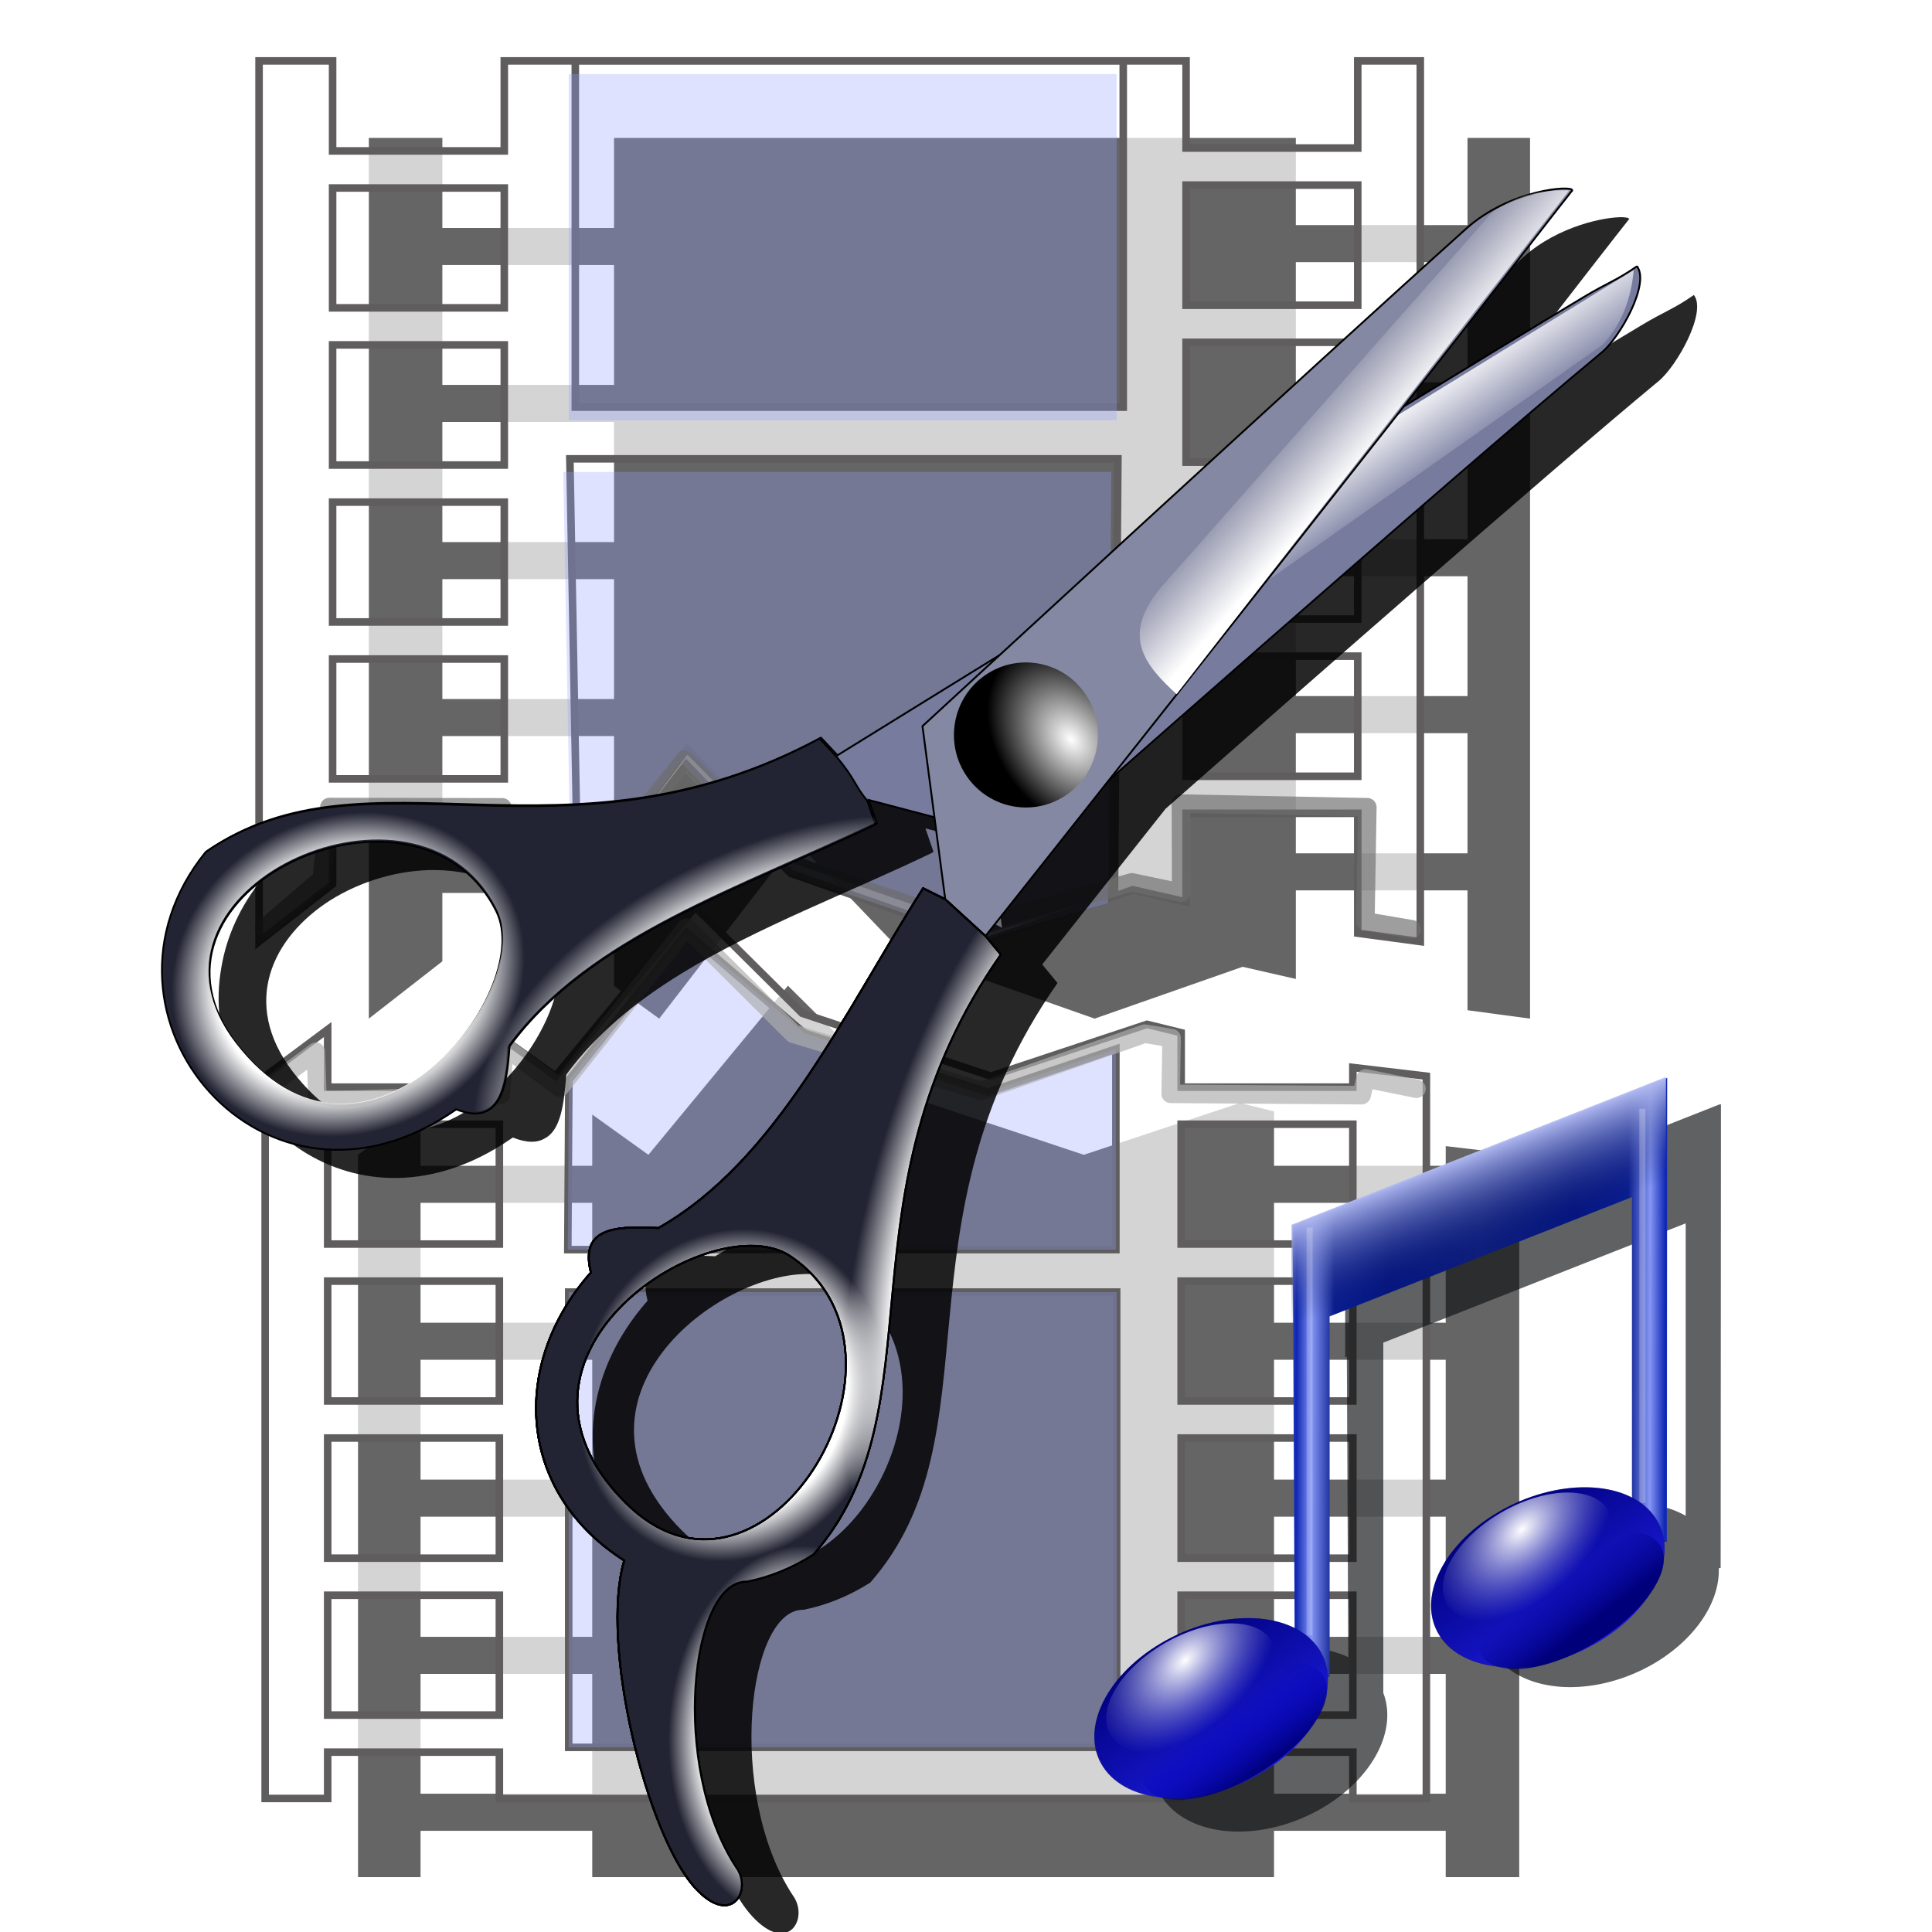 <?xml version="1.0" encoding="UTF-8" standalone="no"?>
<!-- Created with Inkscape (http://www.inkscape.org/) -->

<svg
   xmlns:dc="http://purl.org/dc/elements/1.1/"
   xmlns:cc="http://creativecommons.org/ns#"
   xmlns:rdf="http://www.w3.org/1999/02/22-rdf-syntax-ns#"
   xmlns:svg="http://www.w3.org/2000/svg"
   xmlns="http://www.w3.org/2000/svg"
   xmlns:xlink="http://www.w3.org/1999/xlink"
   xmlns:sodipodi="http://sodipodi.sourceforge.net/DTD/sodipodi-0.dtd"
   xmlns:inkscape="http://www.inkscape.org/namespaces/inkscape"
   width="256"
   height="256"
   id="svg2"
   sodipodi:version="0.32"
   inkscape:version="0.92.5 (2060ec1f9f, 2020-04-08)"
   version="1.0"
   sodipodi:docname="avidemux.svg"
   inkscape:output_extension="org.inkscape.output.svg.inkscape">
  <defs
     id="defs4">
    <linearGradient
       inkscape:collect="always"
       id="linearGradient1092">
      <stop
         style="stop-color:#ffffff;stop-opacity:1;"
         offset="0"
         id="stop1088" />
      <stop
         style="stop-color:#ffffff;stop-opacity:0;"
         offset="1"
         id="stop1090" />
    </linearGradient>
    <linearGradient
       inkscape:collect="always"
       id="linearGradient885">
      <stop
         id="stop881"
         stop-color="#4646e3"
         stop-opacity="0"
         style="stop-color:#0000d1;stop-opacity:0" />
      <stop
         offset="1"
         id="stop883"
         stop-color="#00007b"
         stop-opacity="1" />
    </linearGradient>
    <linearGradient
       id="linearGradient892"
       inkscape:collect="always">
      <stop
         stop-opacity="0"
         stop-color="#4646e3"
         id="stop888"
         style="stop-color:#00008b;stop-opacity:0" />
      <stop
         stop-opacity="1"
         stop-color="#00007b"
         id="stop890"
         offset="1" />
    </linearGradient>
    <linearGradient
       inkscape:collect="always"
       id="linearGradient926">
      <stop
         stop-opacity="1"
         stop-color="#ffffff"
         id="stop922" />
      <stop
         stop-opacity="0"
         stop-color="#979ce2"
         offset="1"
         id="stop924" />
    </linearGradient>
    <linearGradient
       inkscape:collect="always"
       id="linearGradient920">
      <stop
         id="stop916"
         stop-color="#1d1de3"
         stop-opacity="1" />
      <stop
         offset="1"
         id="stop918"
         stop-color="#00007b"
         stop-opacity="1" />
    </linearGradient>
    <linearGradient
       id="linearGradient3175">
      <stop
         id="stop3177"
         stop-color="#bcc4f0"
         stop-opacity="0.502" />
      <stop
         offset="1"
         id="stop3179"
         stop-color="#353d67"
         stop-opacity="1" />
    </linearGradient>
    <linearGradient
       id="linearGradient3068">
      <stop
         stop-opacity="1"
         stop-color="#0e1e7c"
         id="stop3070" />
      <stop
         stop-opacity="1"
         stop-color="#05167f"
         id="stop3074"
         offset="0.5" />
      <stop
         stop-opacity="1"
         stop-color="#0a1d8e"
         offset="0.795"
         id="stop3076" />
      <stop
         stop-opacity="1"
         stop-color="#8495f5"
         id="stop3078"
         offset="0.916" />
      <stop
         stop-opacity="1"
         stop-color="#0d25b2"
         offset="1"
         id="stop3072" />
    </linearGradient>
    <linearGradient
       id="linearGradient2826">
      <stop
         stop-opacity="0"
         stop-color="#0c1b72"
         id="stop2828" />
      <stop
         stop-opacity="1"
         stop-color="#b6bff5"
         id="stop2830"
         offset="1" />
    </linearGradient>
    <linearGradient
       id="linearGradient2794">
      <stop
         stop-opacity="0"
         stop-color="#9a9aff"
         id="stop2796" />
      <stop
         stop-opacity="0"
         stop-color="#5454ca"
         id="stop2804"
         offset="0.5" />
      <stop
         stop-opacity="0"
         stop-color="black"
         offset="0.75"
         id="stop2806" />
      <stop
         stop-opacity="0.361"
         stop-color="black"
         offset="1"
         id="stop2798" />
    </linearGradient>
    <linearGradient
       y2="51.802"
       x2="162.09"
       y1="51.886"
       x1="199.74"
       spreadMethod="reflect"
       gradientTransform="matrix(1.329,-0.082,0,1.38,-335.613,25.069)"
       gradientUnits="userSpaceOnUse"
       id="linearGradient3974"
       xlink:href="#linearGradient3068"
       inkscape:collect="always" />
    <linearGradient
       y2="17.62"
       x2="247.81"
       y1="38.35"
       x1="247.72"
       gradientTransform="matrix(1.428,0,0,1.38,-421.934,-8.097)"
       gradientUnits="userSpaceOnUse"
       id="linearGradient3996"
       xlink:href="#linearGradient2826"
       inkscape:collect="always" />
    <filter
       color-interpolation-filters="sRGB"
       height="1.043"
       y="-0.021"
       width="1.055"
       x="-0.027"
       id="filter951"
       inkscape:collect="always">
      <feGaussianBlur
         stdDeviation="2.054"
         id="feGaussianBlur953"
         inkscape:collect="always" />
    </filter>
    <filter
       color-interpolation-filters="sRGB"
       height="1.025"
       y="-0.013"
       width="2.205"
       x="-0.603"
       id="filter887"
       inkscape:collect="always">
      <feGaussianBlur
         stdDeviation="0.524"
         id="feGaussianBlur889"
         inkscape:collect="always" />
    </filter>
    <filter
       color-interpolation-filters="sRGB"
       height="1.025"
       y="-0.012"
       width="2.174"
       x="-0.587"
       id="filter891"
       inkscape:collect="always">
      <feGaussianBlur
         stdDeviation="0.51"
         id="feGaussianBlur893"
         inkscape:collect="always" />
    </filter>
    <filter
       inkscape:collect="always"
       id="filter907"
       x="-0.03"
       width="1.06"
       y="-0.02"
       height="1.04"
       color-interpolation-filters="sRGB">
      <feGaussianBlur
         inkscape:collect="always"
         stdDeviation="1.929"
         id="feGaussianBlur909" />
    </filter>
    <linearGradient
       inkscape:collect="always"
       xlink:href="#linearGradient892"
       id="linearGradient878"
       gradientUnits="userSpaceOnUse"
       gradientTransform="matrix(0.923,0,0,0.932,-14.729,-9.787)"
       x1="-244.33"
       y1="77.61"
       x2="-243.09"
       y2="92.59" />
    <radialGradient
       inkscape:collect="always"
       xlink:href="#linearGradient2794"
       id="radialGradient880"
       gradientUnits="userSpaceOnUse"
       gradientTransform="matrix(1.48,0,0,1.049,-362.438,-81.409)"
       cx="79.53"
       cy="142.29"
       fx="79.53"
       fy="142.29"
       r="21.16" />
    <linearGradient
       inkscape:collect="always"
       xlink:href="#linearGradient920"
       id="linearGradient882"
       gradientUnits="userSpaceOnUse"
       gradientTransform="matrix(1.48,0,0,1.322,-362.438,-120.135)"
       x1="81.6"
       y1="159.49"
       x2="79.48"
       y2="124.63" />
    <radialGradient
       inkscape:collect="always"
       xlink:href="#linearGradient926"
       id="radialGradient884"
       gradientUnits="userSpaceOnUse"
       gradientTransform="matrix(-1.186,0.302,-0.167,-0.699,-133.743,114.208)"
       cx="72.4"
       cy="126.34"
       fx="72.4"
       fy="126.34"
       r="25.17" />
    <linearGradient
       inkscape:collect="always"
       xlink:href="#linearGradient885"
       id="linearGradient879"
       gradientUnits="userSpaceOnUse"
       gradientTransform="matrix(0.923,0,0,0.932,-14.729,-9.787)"
       x1="-244.33"
       y1="77.61"
       x2="-243.133"
       y2="97.519" />
    <linearGradient
       id="linearGradient2862">
      <stop
         id="stop2864"
         offset="0"
         style="stop-color:white;stop-opacity:1" />
      <stop
         style="stop-color:white;stop-opacity:1;"
         offset="0.5"
         id="stop2870" />
      <stop
         id="stop2872"
         offset="0.75"
         style="stop-color:white;stop-opacity:1;" />
      <stop
         id="stop2866"
         offset="1"
         style="stop-color:#fdfdfd;stop-opacity:0;" />
    </linearGradient>
    <linearGradient
       id="linearGradient2852"
       inkscape:collect="always">
      <stop
         id="stop2854"
         offset="0"
         style="stop-color:white;stop-opacity:1" />
      <stop
         id="stop2856"
         offset="1"
         style="stop-color:black;stop-opacity:1" />
    </linearGradient>
    <radialGradient
       r="50.455"
       fy="1106.551"
       fx="1848.72"
       cy="1106.551"
       cx="1848.72"
       gradientTransform="matrix(-0.228,0.008,-0.006,-0.162,300.736,299.837)"
       gradientUnits="userSpaceOnUse"
       id="radialGradient2936"
       xlink:href="#linearGradient2852"
       inkscape:collect="always" />
    <radialGradient
       r="193.02"
       fy="989.388"
       fx="2351.582"
       cy="989.388"
       cx="2351.582"
       gradientTransform="matrix(0.078,-0.043,0.048,0.086,-320.122,225.276)"
       gradientUnits="userSpaceOnUse"
       id="radialGradient2938"
       xlink:href="#linearGradient2862"
       inkscape:collect="always" />
    <radialGradient
       r="100.834"
       fy="994.174"
       fx="2060.148"
       cy="994.174"
       cx="2060.148"
       gradientTransform="matrix(0.173,0.036,-0.041,0.198,-468.59,-53.434)"
       gradientUnits="userSpaceOnUse"
       id="radialGradient2940"
       xlink:href="#linearGradient2862"
       inkscape:collect="always" />
    <radialGradient
       r="100.834"
       fy="768.441"
       fx="2144.958"
       cy="768.441"
       cx="2144.958"
       gradientTransform="matrix(-0.058,0.354,-0.199,-0.033,157.03,-551.95)"
       gradientUnits="userSpaceOnUse"
       id="radialGradient2942"
       xlink:href="#linearGradient2862"
       inkscape:collect="always" />
    <radialGradient
       r="193.02"
       fy="542.483"
       fx="2550.417"
       cy="542.483"
       cx="2550.417"
       gradientTransform="matrix(0.152,0.189,-0.077,0.062,-432.648,-347.388)"
       gradientUnits="userSpaceOnUse"
       id="radialGradient2944"
       xlink:href="#linearGradient2862"
       inkscape:collect="always" />
    <radialGradient
       r="193.02"
       fy="647.713"
       fx="2800.458"
       cy="647.713"
       cx="2800.458"
       gradientTransform="matrix(0.087,0.067,-0.047,0.061,-266.812,-2.221)"
       gradientUnits="userSpaceOnUse"
       id="radialGradient2946"
       xlink:href="#linearGradient2862"
       inkscape:collect="always" />
    <linearGradient
       inkscape:collect="always"
       xlink:href="#linearGradient2852"
       id="linearGradient2865"
       x1="142.97"
       y1="202.215"
       x2="150.117"
       y2="42.245"
       gradientUnits="userSpaceOnUse" />
    <linearGradient
       inkscape:collect="always"
       xlink:href="#linearGradient2852"
       id="linearGradient2857"
       x1="121.576"
       y1="41.947"
       x2="113.72"
       y2="204.896"
       gradientUnits="userSpaceOnUse" />
    <linearGradient
       inkscape:collect="always"
       xlink:href="#linearGradient2852"
       id="linearGradient2849"
       x1="144.808"
       y1="77.37"
       x2="145.413"
       y2="165.719"
       gradientUnits="userSpaceOnUse"
       spreadMethod="reflect" />
    <linearGradient
       inkscape:collect="always"
       xlink:href="#linearGradient2852"
       id="linearGradient2835"
       x1="123.62"
       y1="165.719"
       x2="122.81"
       y2="53.922"
       gradientUnits="userSpaceOnUse" />
    <linearGradient
       inkscape:collect="always"
       xlink:href="#linearGradient2852"
       id="linearGradient2827"
       x1="177.021"
       y1="172.182"
       x2="177.701"
       y2="190.767"
       gradientUnits="userSpaceOnUse" />
    <linearGradient
       inkscape:collect="always"
       xlink:href="#linearGradient2852"
       id="linearGradient2819"
       x1="165.021"
       y1="190.767"
       x2="165.021"
       y2="172.182"
       gradientUnits="userSpaceOnUse" />
    <linearGradient
       inkscape:collect="always"
       xlink:href="#linearGradient1092"
       id="linearGradient1094"
       x1="-134.771"
       y1="86.457"
       x2="-143.851"
       y2="88.587"
       gradientUnits="userSpaceOnUse" />
    <linearGradient
       inkscape:collect="always"
       xlink:href="#linearGradient1092"
       id="linearGradient1098"
       gradientUnits="userSpaceOnUse"
       x1="-134.771"
       y1="86.457"
       x2="-143.851"
       y2="88.587"
       gradientTransform="matrix(-0.974,0.225,0.225,0.974,-287.631,33.256)" />
    <radialGradient
       inkscape:collect="always"
       xlink:href="#linearGradient2794"
       id="radialGradient1114"
       gradientUnits="userSpaceOnUse"
       gradientTransform="matrix(1.48,0,0,1.049,-362.438,-81.409)"
       cx="79.53"
       cy="142.29"
       fx="79.53"
       fy="142.29"
       r="21.16" />
    <linearGradient
       inkscape:collect="always"
       xlink:href="#linearGradient920"
       id="linearGradient1116"
       gradientUnits="userSpaceOnUse"
       gradientTransform="matrix(1.48,0,0,1.322,-362.438,-120.135)"
       x1="81.6"
       y1="159.49"
       x2="79.48"
       y2="124.63" />
    <radialGradient
       inkscape:collect="always"
       xlink:href="#linearGradient926"
       id="radialGradient1118"
       gradientUnits="userSpaceOnUse"
       gradientTransform="matrix(-1.186,0.302,-0.167,-0.699,-133.743,114.208)"
       cx="72.4"
       cy="126.34"
       fx="72.4"
       fy="126.34"
       r="25.17" />
    <filter
       inkscape:collect="always"
       style="color-interpolation-filters:sRGB"
       id="filter1183"
       x="-0.026"
       width="1.052"
       y="-0.022"
       height="1.045">
      <feGaussianBlur
         inkscape:collect="always"
         stdDeviation="2.117"
         id="feGaussianBlur1185" />
    </filter>
  </defs>
  <sodipodi:namedview
     id="base"
     pagecolor="#ff0000"
     bordercolor="#666666"
     borderopacity="1.0"
     gridtolerance="10000"
     guidetolerance="10"
     objecttolerance="10"
     inkscape:pageopacity="0"
     inkscape:pageshadow="2"
     inkscape:zoom="3.4414062"
     inkscape:cx="128"
     inkscape:cy="128"
     inkscape:document-units="px"
     inkscape:current-layer="layer1"
     showgrid="false"
     inkscape:window-width="1920"
     inkscape:window-height="1056"
     inkscape:window-x="0"
     inkscape:window-y="0"
     inkscape:window-maximized="1"
     inkscape:snap-to-guides="false"
     inkscape:snap-grids="false"
     inkscape:snap-others="false"
     inkscape:object-nodes="false"
     inkscape:snap-nodes="false"
     inkscape:snap-global="false" />
  <g
     inkscape:label="Layer 1"
     inkscape:groupmode="layer"
     id="layer1">
    <path
       inkscape:connector-curvature="0"
       d="M 48.871,18.277 V 134.974 l 9.744,-7.596 v -9.055 h 22.748 v 12.314 l 5.984,4.336 18.145,-23.479 13.811,14.424 25.74,9.055 19.604,-6.867 7.059,1.611 V 117.98 H 194.453 v 15.881 l 8.287,1.113 V 18.277 H 194.453 V 29.824 H 171.705 V 18.277 H 81.363 v 11.932 H 58.615 v -11.932 z m 122.834,16.457 h 22.748 V 50.656 H 171.705 Z M 58.615,35.119 H 81.363 V 51 H 58.615 Z M 171.705,55.566 h 22.748 v 15.881 H 171.705 Z M 58.615,55.91 H 81.363 V 71.83 H 58.615 Z M 171.705,76.357 h 22.748 V 92.238 H 171.705 Z M 58.615,76.74 H 81.363 V 92.623 H 58.615 Z M 171.705,97.15 h 22.748 v 15.92 H 171.705 Z M 58.615,97.533 H 81.363 V 113.414 H 58.615 Z m 45.791,33.08 -18.49,22.404 -7.441,-5.334 v 6.791 h -22.75 v -7.635 l -8.285,6.178 v 95.711 h 8.285 v -6.137 h 22.75 v 6.137 h 90.34 v -6.137 h 22.75 v 6.137 h 9.742 v -95.711 l -9.742,-1.152 v 2.609 h -22.75 v -7.213 l -4.525,-1.111 -20.678,6.867 -25.012,-8.326 z m -48.682,28.771 h 22.75 v 15.881 h -22.75 z m 113.09,0 h 22.75 v 15.881 h -22.75 z M 55.724,180.175 h 22.75 v 15.883 h -22.75 z m 113.09,0 h 22.75 v 15.883 h -22.75 z M 55.724,200.968 h 22.75 v 15.92 h -22.75 z m 113.09,0 h 22.75 v 15.92 h -22.75 z M 55.724,221.798 h 22.75 v 15.881 h -22.75 z m 113.09,0 h 22.75 v 15.881 h -22.75 z"
       id="path3336"
       style="opacity:1;fill:#000000;fill-opacity:0.604;stroke:none;stroke-opacity:1;filter:url(#filter907)" />
    <path
       d="M 34.327,8.069 V 124.764 l 9.744,-7.596 v -9.053 h 22.75 v 12.314 l 5.984,4.334 18.145,-23.477 13.811,14.424 25.74,9.053 19.602,-6.865 7.059,1.609 v -11.738 h 22.748 v 15.883 l 8.287,1.111 V 8.069 h -8.287 V 19.616 H 157.161 V 8.069 H 66.821 V 19.998 h -22.75 V 8.069 Z m 41.904,0.008 H 148.835 V 53.952 H 76.231 Z M 157.161,24.526 h 22.748 V 40.446 H 157.161 Z M 44.071,24.911 h 22.75 v 15.881 h -22.75 z M 157.161,45.356 h 22.748 V 61.239 H 157.161 Z M 44.071,45.702 h 22.75 V 61.622 h -22.75 z m 31.438,15.096 h 72.619 l -0.447,57.115 -16.723,4.912 -25.488,-8.863 L 91.032,99.223 76.577,118.434 Z m 81.652,5.352 h 22.748 V 82.03 H 157.161 Z M 44.071,66.532 h 22.75 v 15.883 h -22.75 z M 157.161,86.94 h 22.748 v 15.92 H 157.161 Z M 44.071,87.325 h 22.75 v 15.881 h -22.75 z m 48.029,32.867 -18.49,22.402 -7.441,-5.332 v 6.791 h -22.75 v -7.635 l -8.285,6.176 v 95.713 h 8.285 v -6.139 h 22.75 v 6.139 h 90.34 v -6.139 h 22.75 v 6.139 h 9.742 v -95.713 l -9.742,-1.15 v 2.609 h -22.75 v -7.213 l -4.525,-1.111 -20.678,6.865 -25.012,-8.324 z m -1.129,3.352 15.627,13.363 24.295,7.809 16.963,-5.721 v 26.584 H 75.237 l 0.145,-22.471 z m -47.553,25.42 h 22.75 v 15.881 h -22.75 z m 113.09,0 h 22.75 v 15.881 h -22.75 z M 43.419,169.754 h 22.75 v 15.883 h -22.75 z m 113.09,0 h 22.75 v 15.883 h -22.75 z m -81.15,1.457 h 72.604 v 60.324 H 75.358 Z m -31.939,19.336 h 22.75 v 15.92 h -22.75 z m 113.09,0 h 22.75 v 15.92 h -22.75 z M 43.419,211.377 h 22.75 v 15.881 h -22.75 z m 113.09,0 h 22.75 v 15.881 h -22.75 z"
       id="path945"
       inkscape:connector-curvature="0"
       opacity="1"
       stroke-opacity="0.865"
       fill="url(#linearGradient951)"
       stroke="#b1b9e8"
       fill-opacity="1"
       style="stroke:#5f5d5d;fill:#ffffff;fill-opacity:0.719;stroke-opacity:1;stroke-width:1;stroke-miterlimit:4;stroke-dasharray:none" />
    <path
       stroke-miterlimit="4"
       d="M 75.359,9.819 V 55.694 H 147.962 V 9.819 Z m -0.723,52.721 1.068,57.637 14.455,-19.211 14.438,14.738 25.488,8.863 16.723,-4.912 0.447,-57.115 z m 16.336,61.003 -15.59,19.564 -0.145,22.471 h 72.619 v -26.584 l -16.963,5.721 -24.295,-7.809 z m -15.613,47.668 v 60.324 h 72.604 v -60.324 z"
       id="rect3319"
       inkscape:connector-curvature="0"
       sodipodi:nodetypes="cccccccccccccccccccccccccc"
       opacity="1"
       stroke-dasharray="none"
       stroke-opacity="0.9"
       fill="url(#linearGradient3350)"
       stroke="none"
       stroke-linejoin="round"
       fill-opacity="1"
       stroke-width="2"
       style="fill:#98a3ff;fill-opacity:0.314" />
    <path
       stroke-miterlimit="4"
       inkscape:connector-curvature="0"
       d="m 187.693,144.266 -6.75,-1.374 -0.52,2.224 -25.3,-0.178 0.118,-7.379 -3.556,-0.593 -21.697,7.59 -24.869,-7.581 -14.178,-14.087 -16.768,21.233 -7.332,-5.43 -0.486,6.363 -24.275,0.82 -0.228,-6.512 -5.858,4.322"
       id="path3171"
       sodipodi:nodetypes="ccccccccccccccc"
       opacity="1"
       stroke-dasharray="none"
       stroke-opacity="0.676"
       fill="none"
       stroke="#aeaeae"
       stroke-linejoin="round"
       fill-opacity="1"
       stroke-linecap="round"
       stroke-width="2.455" />
    <path
       stroke-miterlimit="4"
       inkscape:connector-curvature="0"
       sodipodi:nodetypes="ccccccccccccccc"
       id="path3173"
       d="m 187.061,123.132 -6.139,-1.044 0.256,-15.122 -24.698,-0.488 0.038,11.812 -6.553,-1.374 -20.553,5.881 -24.574,-8.013 -14.107,-14.158 -18.788,23.389 -4.764,-5.416 -0.624,-11.621 -22.906,-0.044 -1.009,9.511 -7.637,6.553"
       opacity="1"
       stroke-dasharray="none"
       stroke-opacity="0.667"
       fill="none"
       stroke="#6e6e6e"
       stroke-linejoin="round"
       fill-opacity="1"
       stroke-linecap="round"
       stroke-width="2.455" />
    <g
       id="g934"
       transform="matrix(0.489,0,0,0.489,230.556,130.621)">
      <path
         transform="matrix(0.855,0,0,0.855,-183.724,19.834)"
         stroke-miterlimit="4"
         inkscape:connector-curvature="0"
         id="path894"
         d="m 208.852,14.316 -0.395,0.156 V 14.368 L 89.764,61.226 V 94.585 l 0.527,-0.209 0.451,95.205 a 26.915,38.882 66.369 0 0 -41.488,4.428 26.915,38.882 66.369 0 0 -16.66,41.197 26.915,38.882 66.369 0 0 49.932,2.164 26.915,38.882 66.369 0 0 19.316,-36.451 V 89.904 l 95.838,-37.82 v 92.695 a 26.915,38.882 66.369 0 0 -43.318,3.445 26.915,38.882 66.369 0 0 -16.66,41.197 26.915,38.882 66.369 0 0 49.93,2.162 26.915,38.882 66.369 0 0 20.527,-30.203 l 0.596,-0.037 z"
         style="fill:#101113;fill-opacity:0.661;stroke:none;stroke-width:0;stroke-linecap:round;stroke-linejoin:round;stroke-miterlimit:4;stroke-dasharray:none;stroke-opacity:1;filter:url(#filter951)" />
      <path
         stroke-miterlimit="4"
         inkscape:connector-curvature="0"
         d="m -19.724,24.976 -101.476,40.039 0.581,122.833 9.425,-0.578 V 89.587 l 81.92,-32.327 v 93.973 l 9.467,-0.581 z"
         id="path3631"
         sodipodi:nodetypes="ccccccccc"
         style="fill:url(#linearGradient3974);fill-opacity:1;stroke:none;stroke-width:0;stroke-linecap:round;stroke-linejoin:round;stroke-miterlimit:4;stroke-dasharray:none;stroke-opacity:1" />
      <g
         transform="translate(26.443,17.725)"
         id="g917">
        <ellipse
           stroke-miterlimit="4"
           ry="22.21"
           rx="33.24"
           cy="67.904"
           cx="-244.74"
           id="path3643"
           transform="matrix(0.862,-0.507,0.607,0.794,0,0)"
           style="opacity:1;fill:url(#radialGradient1114);fill-opacity:1;stroke:none;stroke-width:0;stroke-linecap:round;stroke-linejoin:round;stroke-miterlimit:4;stroke-dasharray:none;stroke-opacity:1" />
        <ellipse
           stroke-miterlimit="4"
           ry="22.21"
           rx="33.19"
           cy="67.904"
           cx="-244.74"
           transform="matrix(0.862,-0.507,0.607,0.794,0,0)"
           id="path3641"
           style="opacity:1;fill:url(#linearGradient1116);fill-opacity:1;stroke:none;stroke-width:0;stroke-linecap:round;stroke-linejoin:round;stroke-miterlimit:4;stroke-dasharray:none;stroke-opacity:1" />
        <ellipse
           stroke-miterlimit="4"
           ry="14.15"
           rx="25.25"
           cy="55.03"
           cx="-243.79"
           id="path3645"
           transform="matrix(0.851,-0.525,0.587,0.81,0,0)"
           style="opacity:1;fill:url(#radialGradient1118);fill-opacity:1;stroke:none;stroke-width:0;stroke-linecap:round;stroke-linejoin:round;stroke-miterlimit:4;stroke-dasharray:none;stroke-opacity:1" />
        <ellipse
           stroke-miterlimit="4"
           ry="13.195"
           rx="28.372"
           cy="68.34"
           cx="-240.04"
           transform="matrix(0.845,-0.535,0.576,0.817,0,0)"
           id="path3647"
           style="opacity:1;fill:url(#linearGradient879);fill-opacity:1;stroke:none;stroke-width:0;stroke-linecap:round;stroke-linejoin:round;stroke-miterlimit:4;stroke-dasharray:none;stroke-opacity:1" />
      </g>
      <rect
         stroke-miterlimit="4"
         id="rect3661"
         width="109.08"
         height="28.515"
         x="-130.65"
         y="16.814"
         transform="matrix(0.93,-0.367,0,1,0,0)"
         style="fill:url(#linearGradient3996);fill-opacity:1;stroke:none;stroke-width:0;stroke-linecap:round;stroke-linejoin:round;stroke-miterlimit:4;stroke-dasharray:none;stroke-opacity:1" />
      <rect
         stroke-miterlimit="4"
         transform="matrix(0.776,0,0,1.105,-175.449,-23.627)"
         y="80.67"
         x="74.76"
         height="100"
         width="2.087"
         id="rect871"
         style="opacity:1;fill:#ffffff;fill-opacity:0.204;stroke:none;stroke-width:1.798;stroke-linecap:round;stroke-linejoin:miter;stroke-miterlimit:4;stroke-dasharray:1.798, 3.595;stroke-dashoffset:0;stroke-opacity:0.274;filter:url(#filter887)" />
      <rect
         transform="matrix(0.783,0,0,1.068,-169.453,-5.609)"
         stroke-miterlimit="4"
         id="rect873"
         width="2.087"
         height="100"
         x="181.59"
         y="36.455"
         style="opacity:1;fill:#ffffff;fill-opacity:0.245;stroke:none;stroke-width:1.798;stroke-linecap:round;stroke-linejoin:miter;stroke-miterlimit:4;stroke-dasharray:1.798, 3.595;stroke-dashoffset:0;stroke-opacity:0.274;filter:url(#filter891)" />
      <g
         id="g909"
         transform="translate(117.684,-17.725)">
        <ellipse
           transform="matrix(0.862,-0.507,0.607,0.794,0,0)"
           id="ellipse901"
           cx="-244.74"
           cy="67.904"
           rx="33.24"
           ry="22.21"
           stroke-miterlimit="4"
           style="opacity:1;fill:url(#radialGradient880);fill-opacity:1;stroke:none;stroke-width:0;stroke-linecap:round;stroke-linejoin:round;stroke-miterlimit:4;stroke-dasharray:none;stroke-opacity:1" />
        <ellipse
           id="ellipse903"
           transform="matrix(0.862,-0.507,0.607,0.794,0,0)"
           cx="-244.74"
           cy="67.904"
           rx="33.19"
           ry="22.21"
           stroke-miterlimit="4"
           style="opacity:1;fill:url(#linearGradient882);fill-opacity:1;stroke:none;stroke-width:0;stroke-linecap:round;stroke-linejoin:round;stroke-miterlimit:4;stroke-dasharray:none;stroke-opacity:1" />
        <ellipse
           transform="matrix(0.851,-0.525,0.587,0.81,0,0)"
           id="ellipse905"
           cx="-243.79"
           cy="55.03"
           rx="25.25"
           ry="14.15"
           stroke-miterlimit="4"
           style="opacity:1;fill:url(#radialGradient884);fill-opacity:1;stroke:none;stroke-width:0;stroke-linecap:round;stroke-linejoin:round;stroke-miterlimit:4;stroke-dasharray:none;stroke-opacity:1" />
        <ellipse
           id="ellipse907"
           transform="matrix(0.845,-0.535,0.576,0.817,0,0)"
           cx="-240.04"
           cy="68.34"
           rx="28.372"
           ry="13.195"
           stroke-miterlimit="4"
           style="opacity:1;fill:url(#linearGradient878);fill-opacity:1;stroke:none;stroke-width:0;stroke-linecap:round;stroke-linejoin:round;stroke-miterlimit:4;stroke-dasharray:none;stroke-opacity:1" />
      </g>
    </g>
    <path
       style="fill:#000000;fill-opacity:0.847;fill-rule:evenodd;stroke:none;stroke-width:0.247px;stroke-linecap:butt;stroke-linejoin:miter;stroke-opacity:1;filter:url(#filter1183)"
       d="m 215.083,28.784 c -2.196,-0.089 -8.526,1.064 -13.264,5.307 -16.028,14.351 -48.657,44.361 -61.822,56.479 -8.307,5.13 -21.496,13.267 -21.5,13.27 -0.051,-0.063 -0.087,-0.111 -0.141,-0.176 l -2.184,-2.33 c -34.015,18.269 -59.966,0.31 -81.355,15.016 -3.057,3.772 -4.805,7.805 -5.479,11.801 -3.335,18.352 16.171,36.042 36.418,23.99 0.346,-0.206 0.693,-0.415 1.039,-0.639 0.386,-0.245 0.772,-0.502 1.158,-0.77 1.913,0.752 3.263,0.697 4.236,0.104 2.149,-1.096 2.562,-4.677 2.842,-8.445 3.995,-5.438 9.305,-9.732 15.309,-13.422 10.09,-6.165 22.117,-10.644 33.174,-15.971 l -0.008,-0.023 c 0.064,-0.031 0.129,-0.061 0.193,-0.092 l -1.072,-3.119 8.715,2.291 1.43,10.863 -2.936,-1.461 c -10.595,16.655 -19.356,36.077 -35.08,45.004 -5.424,-0.266 -10.495,-0.207 -8.949,5.893 -10.851,12.284 -9.692,29.147 4.416,38.143 -3.284,11.068 3.008,36.401 9.41,43.383 4.828,5.265 7.65,0.237 5.387,-2.785 -8.763,-13.448 -5.975,-37.94 1.438,-37.789 2.935,-0.58 5.926,-1.749 8.859,-3.605 17.128,-19.562 2.617,-47.708 24.811,-79.447 l -2.023,-2.463 c 1e-5,0 9.85,-12.439 16.334,-20.621 16.644,-14.66 50.705,-44.563 65.357,-56.689 2.402,-1.988 6.408,-9.127 4.652,-11.396 -2.716,1.892 -3.728,2.082 -7.039,4.064 -5.923,3.547 -14.463,8.746 -23.881,14.504 6.551,-8.344 12.49,-15.942 16.572,-21.238 2.362,-3.064 5.773,-7.391 5.773,-7.391 0.004,-0.13 -0.284,-0.216 -0.791,-0.236 z M 57.702,115.288 c 5.533,0.054 10.833,2.125 14.227,6.941 0.491,0.696 0.942,1.449 1.348,2.262 0.833,1.668 0.992,3.755 0.615,6.01 -2.333,12.494 -20.943,29.864 -35.139,11.453 -6.869,-9.079 -2.684,-17.726 4.961,-22.631 4.086,-2.571 9.126,-4.083 13.988,-4.035 z m 49.875,53.535 c 1.795,0.076 3.4,0.517 4.672,1.373 0.757,0.509 1.456,1.053 2.086,1.633 15.505,14.269 -6.439,48.493 -23.943,31.008 -17.281,-17.262 4.622,-34.549 17.186,-34.014 z"
       id="path1120"
       inkscape:connector-curvature="0" />
    <g
       id="g1112"
       transform="matrix(0.673,0.963,-0.956,0.678,357.075,128.888)">
      <path
         sodipodi:nodetypes="cccccccccccccscc"
         id="path2836"
         d="m -134.007,52.28 c -0.023,2.824 -0.388,3.625 -0.641,6.91 -1.974,25.688 -6.537,98.853 -6.537,98.853 l -2.694,0.388 c -4.056,32.719 -29.303,42.088 -29.618,64.235 6.39,22.826 39.885,19.844 40.005,-6.537 4.46,-2.949 1.275,-5.901 -2.313,-8.85 -4.865,-14.651 0.669,-31.895 3.462,-48.461 l -2.694,-0.775 15.006,-12.693 c 0,0 -6.722,-62.456 -8.352,-84.243 -0.198,-2.652 -3.185,-8.944 -5.626,-8.826 z m -17.316,147.128 c 0.725,-0.003 1.469,0.051 2.234,0.164 10.28,1.529 18.854,31.809 -4.744,32.863 -20.915,0.934 -15.326,-32.961 2.51,-33.028 z"
         style="fill:#777c9f;fill-opacity:1;fill-rule:evenodd;stroke:#000000;stroke-width:0.21px;stroke-linecap:butt;stroke-linejoin:miter;stroke-opacity:1"
         inkscape:connector-curvature="0" />
      <path
         style="fill:url(#linearGradient1098);fill-opacity:1;stroke:none;stroke-width:1px;stroke-linecap:butt;stroke-linejoin:miter;stroke-opacity:1"
         d="m -133.879,52.823 -4.681,71.909 c 4.614,-0.057 9.007,-0.475 9.334,-7.547 l 0.201,-56.593 c -0.701,-3.678 -3.082,-6.288 -4.854,-7.77 z"
         id="path1096"
         inkscape:connector-curvature="0"
         sodipodi:nodetypes="ccccc" />
      <path
         sodipodi:nodetypes="csccccccsccccccccssc"
         id="path2838"
         d="m -145.215,53.359 c -0.472,-0.354 -4.153,5.677 -3.397,12.308 2.529,22.18 10.293,82.611 10.293,82.611 l 17.414,9.102 -2.46,1.34 c 6.352,15.552 15.528,31.173 13.988,46.534 -2.855,3.663 -5.31,7.239 -0.313,9.14 3.191,13.594 15.474,21.028 28.667,15.56 6.071,7.708 26.763,15.692 34.764,14.628 6.034,-0.802 3.931,-5.234 0.718,-5.129 -13.654,-0.447 -29.294,-14.37 -25.54,-19.48 1.042,-2.336 1.703,-4.999 1.857,-7.958 -5.156,-21.542 -31.848,-25.155 -42.968,-56.192 l -2.707,0.21 c 2e-5,0 -20.475,-70.39 -28.025,-95.023 -0.965,-3.15 -2.292,-7.65 -2.292,-7.65 z m 49.206,140.829 c 17.543,-3.867 30.511,28.21 9.75,31.904 -23.424,4.167 -21.677,-27.475 -11.911,-31.244 0.726,-0.28 1.448,-0.503 2.161,-0.66 z"
         style="fill:#8588a2;fill-opacity:1;fill-rule:evenodd;stroke:#000000;stroke-width:0.21px;stroke-linecap:butt;stroke-linejoin:miter;stroke-opacity:1"
         inkscape:connector-curvature="0" />
      <path
         style="fill:#222433;fill-opacity:1;fill-rule:evenodd;stroke:#000000;stroke-width:0.21px;stroke-linecap:butt;stroke-linejoin:miter;stroke-opacity:1"
         d="m -120.905,157.379 -2.46,1.34 c 6.352,15.552 15.528,31.173 13.988,46.534 -2.855,3.663 -5.31,7.239 -0.313,9.14 3.191,13.594 15.474,21.028 28.667,15.56 6.071,7.708 26.763,15.692 34.764,14.628 6.034,-0.802 3.931,-5.234 0.718,-5.129 -13.654,-0.447 -29.294,-14.37 -25.54,-19.48 1.042,-2.336 1.703,-4.999 1.857,-7.958 -5.156,-21.542 -31.848,-25.155 -42.968,-56.192 l -2.707,0.21 z m 24.896,36.808 c 17.543,-3.867 30.511,28.21 9.75,31.904 -23.424,4.167 -21.677,-27.474 -11.911,-31.244 0.726,-0.28 1.448,-0.503 2.161,-0.66 z"
         id="path2846"
         sodipodi:nodetypes="cccccscccccccssc"
         inkscape:connector-curvature="0" />
      <path
         sodipodi:nodetypes="cccccccccscc"
         style="fill:#222433;fill-opacity:1;fill-rule:evenodd;stroke:#000000;stroke-width:0.21px;stroke-linecap:butt;stroke-linejoin:miter;stroke-opacity:1"
         d="m -141.196,158.228 -2.694,0.388 c -4.056,32.719 -29.303,42.088 -29.618,64.235 6.39,22.826 39.885,19.844 40.005,-6.537 4.46,-2.949 1.275,-5.901 -2.313,-8.85 -4.865,-14.651 0.669,-31.895 3.462,-48.461 l -2.694,-0.775 c -2.403,0.184 -2.582,-0.294 -6.15,0 z m -10.138,41.365 c 0.725,-0.003 1.469,0.051 2.234,0.164 10.28,1.529 18.854,31.809 -4.744,32.863 -20.915,0.934 -15.326,-32.961 2.51,-33.028 z"
         id="path2848"
         inkscape:connector-curvature="0" />
      <circle
         id="path2850"
         style="opacity:1;fill:url(#radialGradient2936);fill-opacity:1;stroke:#9e7c24;stroke-width:0;stroke-linecap:round;stroke-linejoin:round;stroke-miterlimit:4;stroke-dasharray:none;stroke-opacity:1"
         cx="-130.758"
         cy="139.26"
         r="8.16" />
      <path
         sodipodi:nodetypes="cccccscccccccssc"
         id="path2860"
         d="m -120.905,157.379 -2.46,1.34 c 6.352,15.552 15.528,31.173 13.988,46.534 -2.855,3.663 -5.31,7.239 -0.313,9.14 3.191,13.594 15.474,21.028 28.667,15.56 6.071,7.708 26.763,15.692 34.764,14.628 6.034,-0.802 3.931,-5.234 0.718,-5.129 -13.654,-0.447 -29.294,-14.37 -25.54,-19.48 1.042,-2.336 1.703,-4.999 1.857,-7.958 -5.156,-21.542 -31.848,-25.155 -42.968,-56.192 l -2.707,0.21 z m 24.896,36.808 c 17.543,-3.867 30.511,28.21 9.75,31.904 -23.424,4.167 -21.677,-27.474 -11.911,-31.244 0.726,-0.28 1.448,-0.503 2.161,-0.66 z"
         style="fill:url(#radialGradient2938);fill-opacity:1;fill-rule:evenodd;stroke:#000000;stroke-width:0.21px;stroke-linecap:butt;stroke-linejoin:miter;stroke-opacity:1"
         inkscape:connector-curvature="0" />
      <path
         id="path2874"
         d="m -141.375,158.049 -2.694,0.388 c -4.056,32.719 -29.303,42.088 -29.618,64.235 6.39,22.826 39.885,19.844 40.005,-6.537 4.46,-2.949 1.275,-5.901 -2.313,-8.85 -4.865,-14.651 0.669,-31.895 3.462,-48.461 l -2.694,-0.775 c -2.403,0.184 -2.582,-0.294 -6.15,0 z m -10.138,41.365 c 0.725,-0.003 1.469,0.051 2.234,0.164 10.28,1.529 18.854,31.809 -4.744,32.863 -20.915,0.934 -15.326,-32.961 2.51,-33.028 z"
         style="fill:url(#radialGradient2940);fill-opacity:1;fill-rule:evenodd;stroke:none;stroke-width:0.21px;stroke-linecap:butt;stroke-linejoin:miter;stroke-opacity:1"
         sodipodi:nodetypes="cccccccccscc"
         inkscape:connector-curvature="0" />
      <path
         sodipodi:nodetypes="cccccccccscc"
         style="fill:url(#radialGradient2942);fill-opacity:1;fill-rule:evenodd;stroke:none;stroke-width:0.21px;stroke-linecap:butt;stroke-linejoin:miter;stroke-opacity:1"
         d="m -141.375,158.049 -2.694,0.388 c -4.056,32.719 -29.303,42.088 -29.618,64.235 6.39,22.826 39.885,19.844 40.005,-6.537 4.46,-2.949 1.275,-5.901 -2.313,-8.85 -4.865,-14.651 0.669,-31.895 3.462,-48.461 l -2.694,-0.775 c -2.403,0.184 -2.582,-0.294 -6.15,0 z m -10.138,41.365 c 0.725,-0.003 1.469,0.051 2.234,0.164 10.28,1.529 18.854,31.809 -4.744,32.863 -20.915,0.934 -15.326,-32.961 2.51,-33.028 z"
         id="path2884"
         inkscape:connector-curvature="0" />
      <path
         style="fill:url(#radialGradient2944);fill-opacity:1;fill-rule:evenodd;stroke:#000000;stroke-width:0.21px;stroke-linecap:butt;stroke-linejoin:miter;stroke-opacity:1"
         d="m -120.905,157.379 -2.46,1.34 c 6.352,15.552 15.528,31.173 13.988,46.534 -2.855,3.663 -5.31,7.239 -0.313,9.14 3.191,13.594 15.474,21.028 28.667,15.56 6.071,7.708 26.763,15.692 34.764,14.628 6.034,-0.802 3.931,-5.234 0.718,-5.129 -13.654,-0.447 -29.294,-14.37 -25.54,-19.48 1.042,-2.336 1.703,-4.999 1.857,-7.958 -5.156,-21.542 -31.848,-25.155 -42.968,-56.192 l -2.707,0.21 z m 24.896,36.808 c 17.543,-3.867 30.511,28.21 9.75,31.904 -23.424,4.167 -21.677,-27.474 -11.911,-31.244 0.726,-0.28 1.448,-0.503 2.161,-0.66 z"
         id="path2888"
         sodipodi:nodetypes="cccccscccccccssc"
         inkscape:connector-curvature="0" />
      <path
         sodipodi:nodetypes="cccccscccccccssc"
         id="path2892"
         d="m -120.905,157.379 -2.46,1.34 c 6.352,15.552 15.528,31.173 13.988,46.534 -2.855,3.663 -5.31,7.239 -0.313,9.14 3.191,13.594 15.474,21.028 28.667,15.56 6.071,7.708 26.763,15.692 34.764,14.628 6.034,-0.802 3.931,-5.234 0.718,-5.129 -13.654,-0.447 -29.294,-14.37 -25.54,-19.48 1.042,-2.336 1.703,-4.999 1.857,-7.958 -5.156,-21.542 -31.848,-25.155 -42.968,-56.192 l -2.707,0.21 z m 24.896,36.808 c 17.543,-3.867 30.511,28.21 9.75,31.904 -23.424,4.167 -21.677,-27.474 -11.911,-31.244 0.726,-0.28 1.448,-0.503 2.161,-0.66 z"
         style="fill:url(#radialGradient2946);fill-opacity:1;fill-rule:evenodd;stroke:#000000;stroke-width:0.21px;stroke-linecap:butt;stroke-linejoin:miter;stroke-opacity:1"
         inkscape:connector-curvature="0" />
      <path
         sodipodi:nodetypes="ccccc"
         inkscape:connector-curvature="0"
         id="path1086"
         d="m -145.413,53.643 20.733,69.014 c -4.509,0.982 -8.883,1.562 -10.792,-5.254 l -12.922,-55.098 c -0.144,-3.741 1.589,-6.82 2.982,-8.662 z"
         style="fill:url(#linearGradient1094);fill-opacity:1;stroke:none;stroke-width:1px;stroke-linecap:butt;stroke-linejoin:miter;stroke-opacity:1" />
    </g>
  </g>
</svg>
